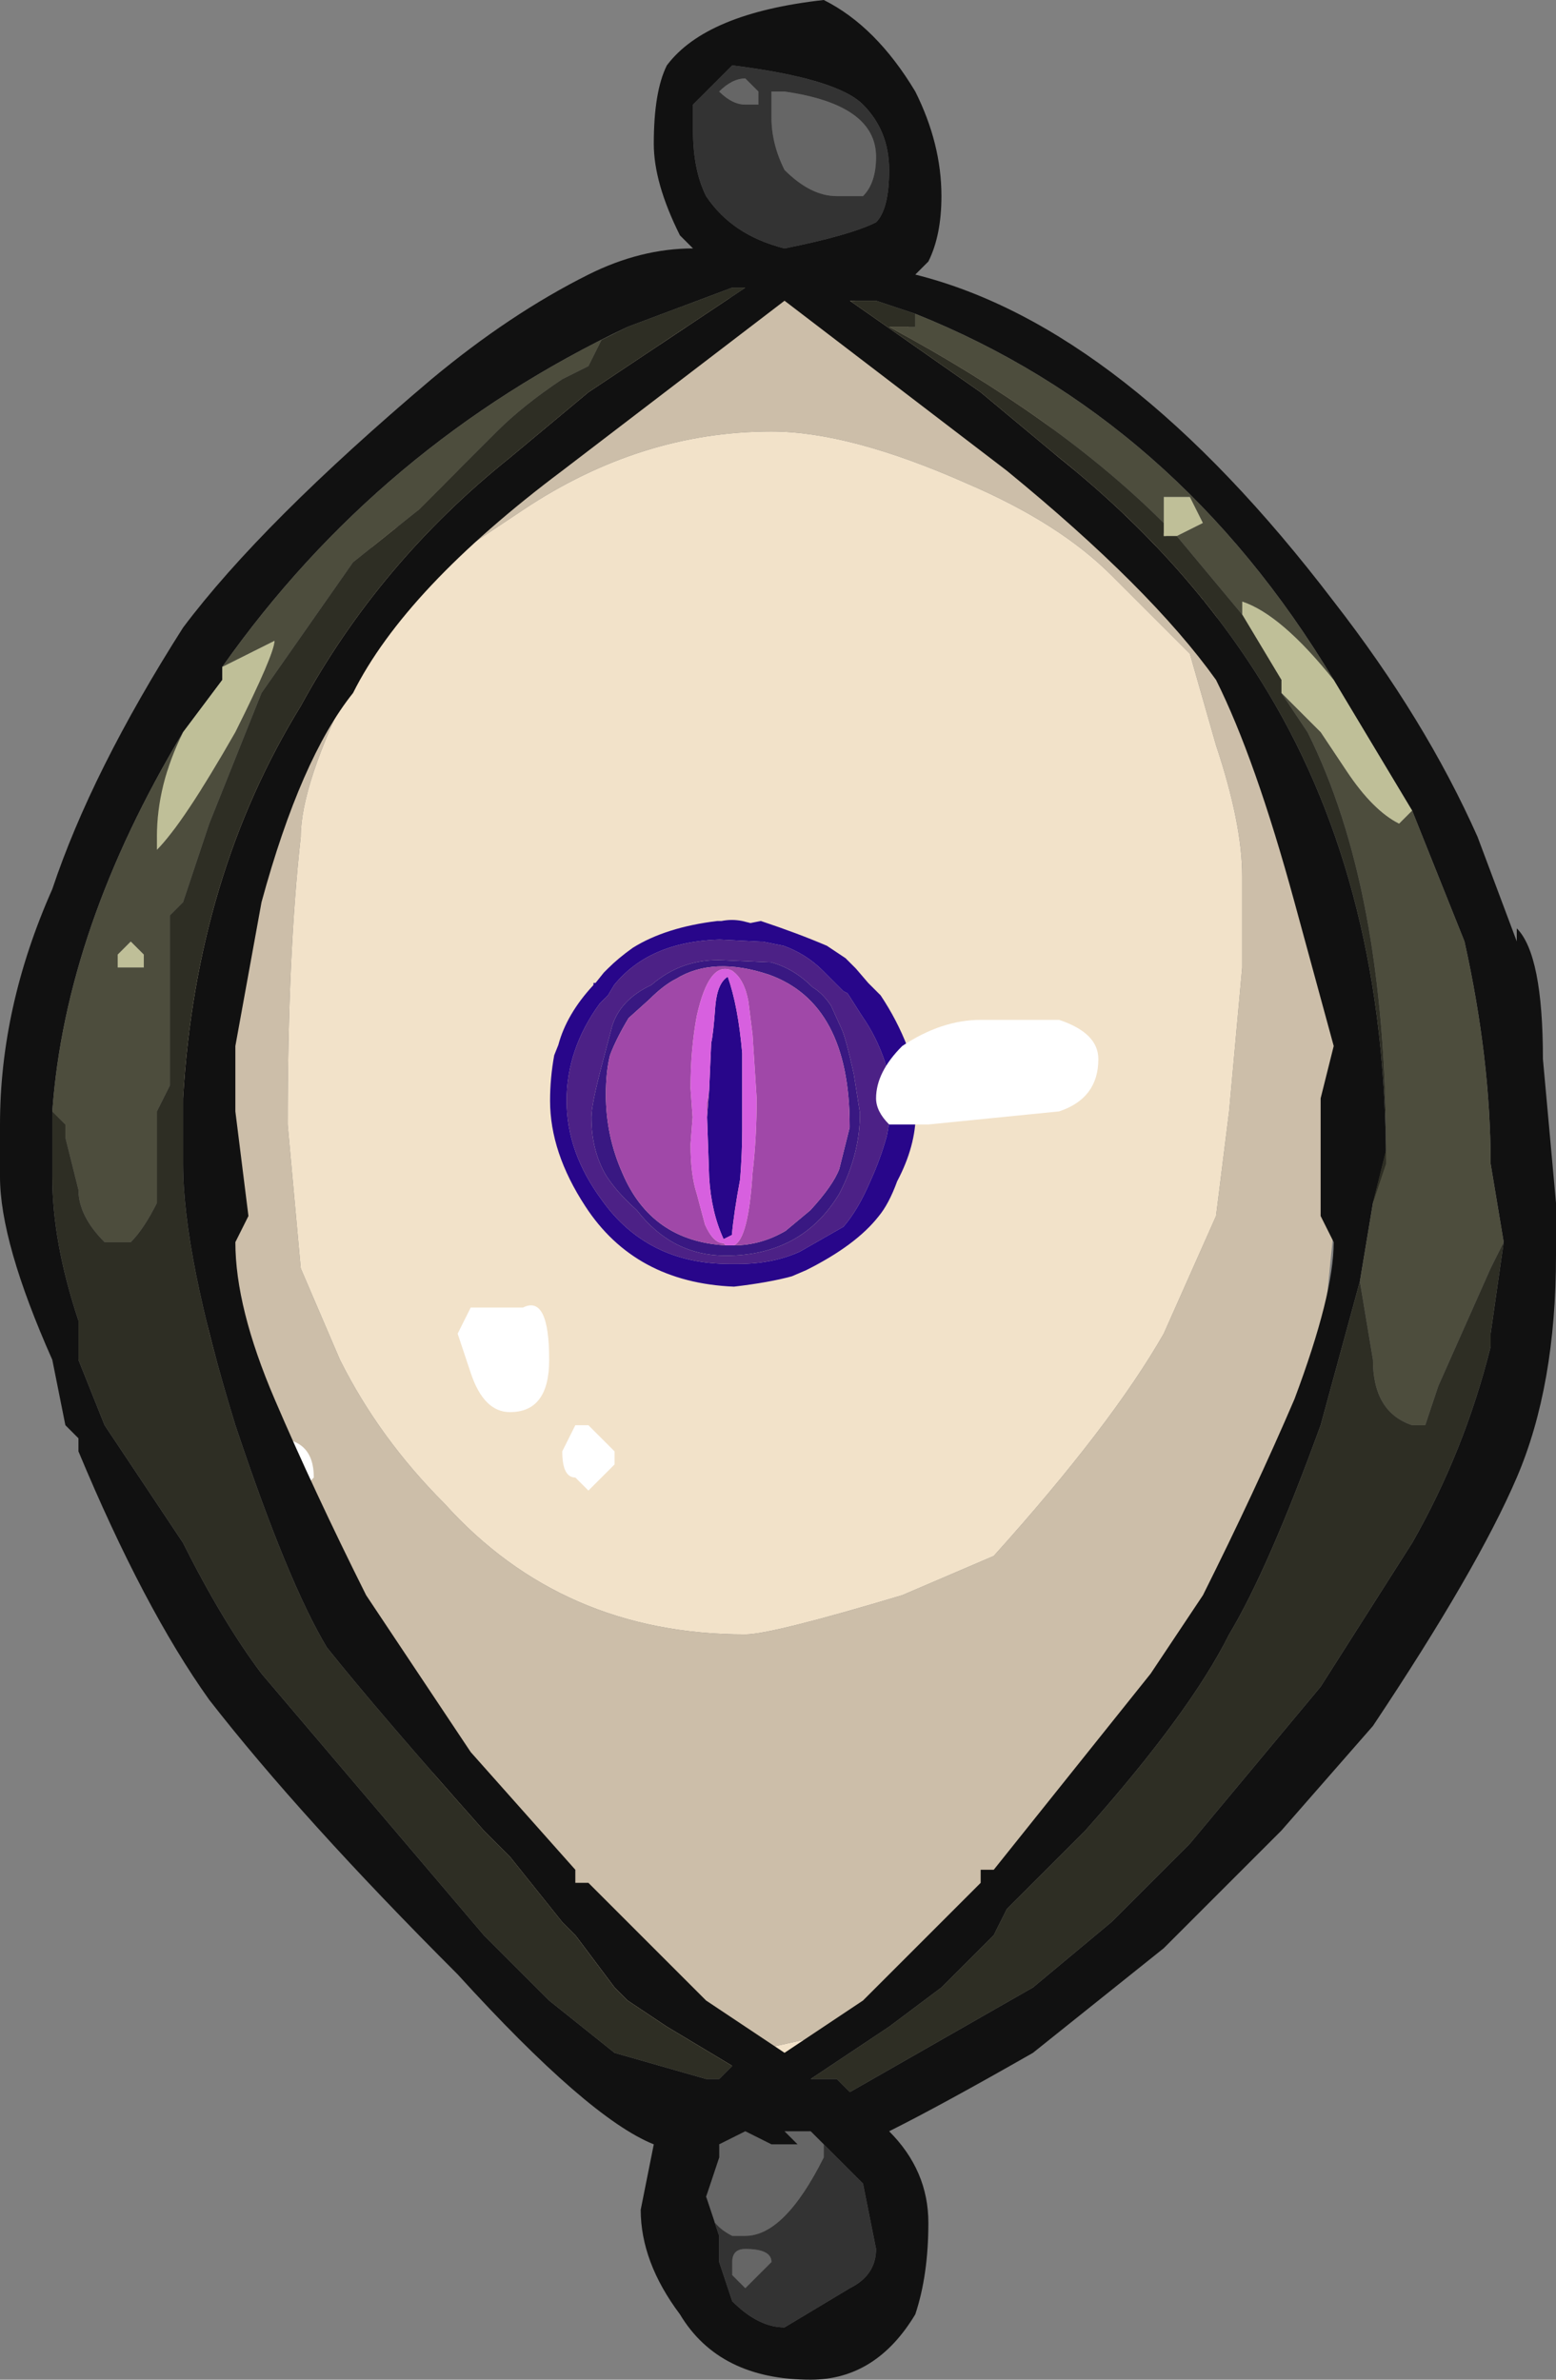 <?xml version="1.0" encoding="UTF-8" standalone="no"?>
<svg xmlns:ffdec="https://www.free-decompiler.com/flash" xmlns:xlink="http://www.w3.org/1999/xlink" ffdec:objectType="frame" height="63.7px" width="41.65px" xmlns="http://www.w3.org/2000/svg">
  <rect width="100%" height="100%" fill="#808080" stroke="none"/>
  <g transform="matrix(1.0, 0.0, 0.0, 1.0, 21.35, 59.5)">
    <use ffdec:characterId="318" height="6.8" transform="matrix(7.0, 0.0, 0.0, 7.0, -17.5, -51.8)" width="4.6" xlink:href="#shape0"/>
    <use ffdec:characterId="320" height="61.95" transform="matrix(0.158, 0.0, 0.0, 0.158, -6.626, -34.847)" width="62.3" xlink:href="#sprite0"/>
    <use ffdec:characterId="325" height="9.1" transform="matrix(7.0, 0.0, 0.0, 7.0, -21.35, -59.5)" width="5.95" xlink:href="#shape2"/>
  </g>
  <defs>
    <g id="shape0" transform="matrix(1.0, 0.0, 0.0, 1.0, 2.5, 7.4)">
      <path d="M0.6 -7.15 L0.55 -7.15 0.35 -7.3 Q0.2 -7.35 -0.05 -7.4 L-0.1 -7.4 0.1 -7.4 Q0.35 -7.3 0.6 -7.15 M-0.4 -7.3 L-0.45 -7.2 -0.65 -7.15 -0.8 -7.05 -0.85 -7.05 Q-0.7 -7.15 -0.55 -7.2 L-0.4 -7.3 M-1.35 -6.65 L-1.35 -6.55 -1.5 -6.45 -1.5 -6.5 -1.35 -6.65 M-1.15 -1.3 Q-1.05 -1.25 -0.95 -1.2 L-0.75 -1.0 -0.5 -0.8 Q-0.3 -0.65 -0.2 -0.65 L0.25 -0.75 0.3 -0.75 Q0.05 -0.6 -0.2 -0.6 -0.65 -0.6 -1.0 -1.05 L-1.15 -1.3 M0.95 -1.45 L0.95 -1.5 Q0.95 -1.6 1.05 -1.7 L1.2 -1.8 0.95 -1.45 M1.55 -6.2 L1.5 -6.3 1.4 -6.4 1.25 -6.45 1.25 -6.55 Q1.2 -6.65 0.95 -6.75 L1.05 -6.8 1.2 -6.65 Q1.4 -6.5 1.55 -6.25 L1.55 -6.2 M1.6 -5.65 Q1.7 -5.35 1.7 -5.15 L1.7 -4.8 1.65 -4.25 1.6 -3.85 1.4 -3.4 Q1.2 -3.05 0.75 -2.55 L0.75 -2.55 0.4 -2.4 Q-0.1 -2.25 -0.2 -2.25 -0.9 -2.25 -1.35 -2.75 -1.6 -3.0 -1.75 -3.3 L-1.9 -3.65 -1.95 -4.2 Q-1.95 -4.85 -1.9 -5.3 -1.9 -5.5 -1.7 -5.9 L-1.5 -6.3 -1.35 -6.35 -1.05 -6.55 Q-0.6 -6.85 -0.1 -6.85 0.2 -6.85 0.65 -6.65 1.0 -6.5 1.2 -6.3 L1.5 -6.0 1.6 -5.65" fill="#f2e2c9" fill-rule="evenodd" stroke="none"/>
      <path d="M0.6 -7.15 L0.7 -7.05 0.8 -7.0 1.05 -6.8 0.95 -6.75 Q1.2 -6.65 1.25 -6.55 L1.25 -6.45 1.4 -6.4 1.5 -6.3 1.55 -6.2 1.6 -6.2 1.6 -6.15 1.7 -5.85 2.0 -5.05 Q2.1 -4.65 2.1 -4.25 L2.05 -4.1 2.05 -3.8 2.0 -3.3 Q1.95 -2.9 1.6 -2.35 L1.3 -1.9 1.2 -1.8 1.05 -1.7 Q0.95 -1.6 0.95 -1.5 L0.95 -1.45 0.75 -1.2 0.5 -1.0 0.3 -0.8 0.3 -0.75 0.25 -0.75 -0.2 -0.65 Q-0.3 -0.65 -0.5 -0.8 L-0.75 -1.0 -0.95 -1.2 Q-1.05 -1.25 -1.15 -1.3 L-1.2 -1.35 -1.35 -1.65 -1.85 -2.45 Q-2.1 -2.85 -2.25 -3.4 -2.35 -3.9 -2.35 -4.4 -2.35 -4.85 -2.25 -5.2 -2.15 -5.6 -1.9 -6.0 L-1.6 -6.45 -1.5 -6.5 -1.5 -6.45 -1.35 -6.55 -1.35 -6.65 -1.3 -6.7 -1.15 -6.8 -1.1 -6.8 -0.85 -7.05 -0.8 -7.05 -0.65 -7.15 -0.45 -7.2 -0.4 -7.3 -0.3 -7.35 -0.1 -7.4 -0.05 -7.4 Q0.2 -7.35 0.35 -7.3 L0.55 -7.15 0.6 -7.15 M1.6 -5.65 L1.5 -6.0 1.2 -6.3 Q1.0 -6.5 0.65 -6.65 0.2 -6.85 -0.1 -6.85 -0.6 -6.85 -1.05 -6.55 L-1.35 -6.35 -1.5 -6.3 -1.7 -5.9 Q-1.9 -5.5 -1.9 -5.3 -1.95 -4.85 -1.95 -4.2 L-1.9 -3.65 -1.75 -3.3 Q-1.6 -3.0 -1.35 -2.75 -0.9 -2.25 -0.2 -2.25 -0.1 -2.25 0.4 -2.4 L0.75 -2.55 0.75 -2.55 Q1.2 -3.05 1.4 -3.4 L1.6 -3.85 1.65 -4.25 1.7 -4.8 1.7 -5.15 Q1.7 -5.35 1.6 -5.65" fill="#ccbea9" fill-rule="evenodd" stroke="none"/>
      <path d="M-2.5 -5.35 Q-2.5 -5.45 -2.3 -5.7 -2.15 -5.95 -2.1 -5.95 -2.1 -5.85 -2.15 -5.75 L-2.25 -5.6 -2.3 -5.4 Q-2.4 -5.3 -2.45 -5.3 L-2.5 -5.35" fill="#bfbf98" fill-rule="evenodd" stroke="none"/>
    </g>
    <g id="sprite0" transform="matrix(1.0, 0.0, 0.0, 1.0, 31.15, 61.95)">
      <use ffdec:characterId="319" height="8.85" transform="matrix(7.0, 0.0, 0.0, 7.0, -31.15, -61.95)" width="8.9" xlink:href="#shape1"/>
    </g>
    <g id="shape1" transform="matrix(1.0, 0.0, 0.0, 1.0, 4.45, 8.85)">
      <path d="M3.8 -5.0 L3.75 -5.0 3.8 -4.7 Q3.8 -4.15 3.7 -3.65 3.55 -3.1 3.3 -2.55 3.0 -1.85 2.65 -1.45 L1.6 -0.85 Q0.95 -0.55 0.1 -0.55 L-0.1 -0.55 Q-2.1 -0.55 -3.2 -2.1 -4.05 -3.25 -4.05 -4.5 -4.05 -5.75 -3.25 -6.85 L-3.05 -7.05 -2.9 -7.3 Q-2.05 -8.35 -0.35 -8.4 L0.65 -8.35 0.7 -8.35 1.2 -8.25 Q1.75 -8.05 2.15 -7.65 L2.65 -7.15 2.75 -7.1 3.1 -6.55 Q3.45 -6.05 3.65 -5.45 L3.75 -5.1 3.8 -5.1 3.8 -5.0 M1.9 -7.25 Q1.45 -7.7 0.9 -7.85 L-0.25 -7.9 Q-1.25 -7.95 -2.0 -7.3 -2.75 -6.95 -2.95 -6.3 L-3.2 -5.35 Q-3.45 -4.4 -3.45 -4.1 -3.45 -3.3 -3.1 -2.7 -2.85 -2.3 -2.35 -1.85 -1.5 -0.75 -0.2 -0.75 1.65 -0.75 2.55 -2.25 3.05 -3.2 3.05 -4.2 L2.9 -5.15 Q2.7 -6.05 2.6 -6.25 L2.35 -6.8 Q2.15 -7.1 1.9 -7.25" fill="#4c2186" fill-rule="evenodd" stroke="none"/>
      <path d="M0.65 -8.85 Q1.55 -8.55 2.25 -8.25 L2.7 -7.95 2.95 -7.7 3.25 -7.35 3.55 -7.05 Q3.95 -6.45 4.2 -5.8 4.45 -5.05 4.45 -4.5 L4.45 -4.25 4.4 -4.2 Q4.4 -3.4 3.95 -2.55 3.75 -2.0 3.5 -1.7 2.95 -1.0 1.75 -0.4 L1.4 -0.25 Q0.85 -0.1 0.0 0.0 -2.4 -0.1 -3.6 -1.95 -4.45 -3.25 -4.45 -4.5 -4.45 -5.05 -4.35 -5.6 L-4.25 -5.85 Q-4.05 -6.6 -3.4 -7.3 L-3.4 -7.35 -3.35 -7.35 -3.15 -7.6 -3.05 -7.7 Q-2.8 -7.95 -2.45 -8.2 -1.65 -8.7 -0.4 -8.85 L-0.3 -8.85 Q-0.05 -8.9 0.2 -8.85 L0.4 -8.8 0.65 -8.85 M3.8 -5.1 L3.75 -5.1 3.65 -5.45 Q3.45 -6.05 3.1 -6.55 L2.75 -7.1 2.65 -7.15 2.15 -7.65 Q1.75 -8.05 1.2 -8.25 L0.7 -8.35 0.65 -8.35 -0.35 -8.4 Q-2.05 -8.35 -2.9 -7.3 L-3.05 -7.05 -3.25 -6.85 Q-4.05 -5.75 -4.05 -4.5 -4.05 -3.25 -3.2 -2.1 -2.1 -0.55 -0.1 -0.55 L0.1 -0.55 Q0.95 -0.55 1.6 -0.85 L2.65 -1.45 Q3.0 -1.85 3.3 -2.55 3.55 -3.1 3.7 -3.65 3.8 -4.15 3.8 -4.7 L3.75 -5.0 3.8 -5.0 3.8 -5.1 M-0.6 -4.75 L-0.55 -5.9 Q-0.5 -6.1 -0.45 -6.8 -0.4 -7.35 -0.15 -7.5 0.1 -6.8 0.2 -5.65 L0.2 -3.8 Q0.2 -3.25 0.15 -2.6 0.0 -1.8 -0.05 -1.25 L-0.25 -1.15 Q-0.55 -1.8 -0.6 -2.65 L-0.65 -4.1 -0.6 -4.75" fill="#28068a" fill-rule="evenodd" stroke="none"/>
      <path d="M1.9 -7.25 Q2.15 -7.1 2.35 -6.8 L2.6 -6.25 Q2.7 -6.05 2.9 -5.15 L3.05 -4.2 Q3.05 -3.2 2.55 -2.25 1.65 -0.75 -0.2 -0.75 -1.5 -0.75 -2.35 -1.85 -2.85 -2.3 -3.1 -2.7 -3.45 -3.3 -3.45 -4.1 -3.45 -4.4 -3.2 -5.35 L-2.95 -6.3 Q-2.75 -6.95 -2.0 -7.3 -1.25 -7.95 -0.25 -7.9 L0.9 -7.85 Q1.45 -7.7 1.9 -7.25 M0.0 -1.0 Q0.65 -1.0 1.25 -1.35 L1.85 -1.85 Q2.4 -2.45 2.55 -2.85 L2.8 -3.85 2.8 -3.9 Q2.8 -6.85 0.85 -7.55 -0.5 -8.0 -1.4 -7.45 -1.7 -7.3 -2.05 -6.95 L-2.55 -6.5 Q-2.85 -6.0 -3.0 -5.6 -3.1 -5.2 -3.1 -4.65 -3.1 -3.65 -2.7 -2.75 -2.0 -1.1 -0.2 -1.0 L0.0 -1.0" fill="#391882" fill-rule="evenodd" stroke="none"/>
      <path d="M3.8 -5.0 L3.8 -5.1 3.8 -5.0 M0.0 -1.0 Q0.35 -1.15 0.45 -2.75 0.55 -3.6 0.55 -4.55 L0.45 -6.1 0.35 -6.9 Q0.25 -7.45 -0.05 -7.65 -0.6 -7.9 -0.9 -6.55 -1.05 -5.75 -1.05 -4.8 L-1.0 -4.1 -1.05 -3.45 Q-1.05 -2.7 -0.9 -2.25 L-0.7 -1.5 Q-0.5 -1.05 -0.25 -1.05 L-0.2 -1.0 Q-2.0 -1.1 -2.7 -2.75 -3.1 -3.65 -3.1 -4.65 -3.1 -5.2 -3.0 -5.6 -2.85 -6.0 -2.55 -6.5 L-2.05 -6.95 Q-1.7 -7.3 -1.4 -7.45 -0.5 -8.0 0.85 -7.55 2.8 -6.85 2.8 -3.9 L2.8 -3.85 2.55 -2.85 Q2.4 -2.45 1.85 -1.85 L1.25 -1.35 Q0.65 -1.0 0.0 -1.0 M-0.65 -4.1 L-0.65 -4.45 -0.6 -4.75 -0.65 -4.1" fill="#a048a8" fill-rule="evenodd" stroke="none"/>
      <path d="M-0.2 -1.0 L-0.25 -1.05 Q-0.5 -1.05 -0.7 -1.5 L-0.9 -2.25 Q-1.05 -2.7 -1.05 -3.45 L-1.0 -4.1 -1.05 -4.8 Q-1.05 -5.75 -0.9 -6.55 -0.6 -7.9 -0.05 -7.65 0.25 -7.45 0.35 -6.9 L0.45 -6.1 0.55 -4.55 Q0.55 -3.6 0.45 -2.75 0.35 -1.15 0.0 -1.0 L-0.2 -1.0 M-0.65 -4.1 L-0.6 -2.65 Q-0.55 -1.8 -0.25 -1.15 L-0.05 -1.25 Q0.0 -1.8 0.15 -2.6 0.2 -3.25 0.2 -3.8 L0.2 -5.65 Q0.1 -6.8 -0.15 -7.5 -0.4 -7.35 -0.45 -6.8 -0.5 -6.1 -0.55 -5.9 L-0.6 -4.75 -0.65 -4.45 -0.65 -4.1" fill="#d760df" fill-rule="evenodd" stroke="none"/>
    </g>
    <g id="shape2" transform="matrix(1.0, 0.0, 0.0, 1.0, 3.05, 8.5)">
      <path d="M1.15 -4.45 Q1.15 -4.3 1.0 -4.25 L0.5 -4.2 0.35 -4.2 Q0.3 -4.25 0.3 -4.3 0.3 -4.4 0.4 -4.5 0.55 -4.6 0.7 -4.6 L1.0 -4.6 Q1.15 -4.55 1.15 -4.45 M-0.7 -2.9 L-0.8 -2.8 -0.85 -2.85 Q-0.9 -2.85 -0.9 -2.95 L-0.85 -3.05 -0.8 -3.05 -0.7 -2.95 -0.7 -2.9 M-1.1 -3.1 Q-1.2 -3.1 -1.25 -3.25 L-1.3 -3.4 -1.25 -3.5 -1.05 -3.5 Q-0.95 -3.55 -0.95 -3.3 -0.95 -3.1 -1.1 -3.1 M-2.05 -2.8 L-2.0 -3.0 Q-1.85 -3.0 -1.85 -2.85 L-1.9 -2.8 -2.05 -2.8" fill="#ffffff" fill-rule="evenodd" stroke="none"/>
      <path d="M0.3 -7.9 Q0.3 -7.8 0.25 -7.75 L0.15 -7.75 Q0.05 -7.75 -0.05 -7.85 -0.1 -7.95 -0.1 -8.05 L-0.1 -8.15 -0.05 -8.15 Q0.3 -8.1 0.3 -7.9 M-0.3 -0.3 L-0.2 -0.35 -0.1 -0.3 0.0 -0.3 -0.05 -0.35 0.05 -0.35 0.1 -0.3 0.1 -0.25 Q-0.05 0.05 -0.2 0.05 L-0.25 0.05 Q-0.35 0.0 -0.35 -0.1 L-0.3 -0.3 M-0.3 -8.15 Q-0.25 -8.2 -0.2 -8.2 L-0.15 -8.15 -0.15 -8.1 -0.2 -8.1 Q-0.25 -8.1 -0.3 -8.15 M-0.25 0.2 L-0.25 0.15 Q-0.25 0.1 -0.2 0.1 -0.1 0.1 -0.1 0.15 L-0.2 0.25 -0.25 0.2" fill="#666666" fill-rule="evenodd" stroke="none"/>
      <path d="M0.3 -7.9 Q0.3 -8.1 -0.05 -8.15 L-0.1 -8.15 -0.1 -8.05 Q-0.1 -7.95 -0.05 -7.85 0.05 -7.75 0.15 -7.75 L0.25 -7.75 Q0.3 -7.8 0.3 -7.9 M0.3 -7.65 Q0.2 -7.6 -0.05 -7.55 -0.25 -7.6 -0.35 -7.75 -0.4 -7.85 -0.4 -8.0 L-0.4 -8.1 -0.25 -8.25 Q0.15 -8.2 0.25 -8.1 0.35 -8.0 0.35 -7.85 0.35 -7.7 0.3 -7.65 M0.1 -0.3 L0.25 -0.15 0.3 0.1 Q0.3 0.2 0.2 0.25 L-0.05 0.4 Q-0.15 0.4 -0.25 0.3 L-0.3 0.15 -0.3 0.05 -0.35 -0.1 -0.3 -0.25 -0.3 -0.3 -0.35 -0.1 Q-0.35 0.0 -0.25 0.05 L-0.2 0.05 Q-0.05 0.05 0.1 -0.25 L0.1 -0.3 M-0.3 -8.15 Q-0.25 -8.1 -0.2 -8.1 L-0.15 -8.1 -0.15 -8.15 -0.2 -8.2 Q-0.25 -8.2 -0.3 -8.15 M-0.25 0.2 L-0.2 0.25 -0.1 0.15 Q-0.1 0.1 -0.2 0.1 -0.25 0.1 -0.25 0.15 L-0.25 0.2" fill="#333333" fill-rule="evenodd" stroke="none"/>
      <path d="M0.1 -8.5 Q0.3 -8.4 0.45 -8.15 0.55 -7.95 0.55 -7.75 0.55 -7.6 0.5 -7.5 L0.45 -7.45 Q1.25 -7.25 2.05 -6.2 2.4 -5.75 2.6 -5.3 L2.75 -4.9 2.75 -4.95 Q2.85 -4.85 2.85 -4.45 L2.9 -3.9 2.9 -3.7 Q2.9 -3.2 2.75 -2.85 2.6 -2.5 2.2 -1.9 L1.85 -1.5 1.4 -1.05 0.9 -0.65 Q0.55 -0.45 0.35 -0.35 0.5 -0.2 0.5 0.0 0.5 0.2 0.45 0.35 0.3 0.6 0.05 0.6 -0.3 0.6 -0.45 0.35 -0.6 0.15 -0.6 -0.05 L-0.55 -0.3 Q-0.8 -0.4 -1.3 -0.95 -1.9 -1.55 -2.25 -2.0 -2.5 -2.35 -2.75 -2.95 L-2.75 -3.0 -2.8 -3.05 -2.85 -3.3 Q-3.05 -3.75 -3.05 -4.0 L-3.05 -4.2 Q-3.05 -4.65 -2.85 -5.1 -2.7 -5.55 -2.35 -6.1 -2.05 -6.5 -1.4 -7.05 -1.1 -7.3 -0.8 -7.45 -0.6 -7.55 -0.4 -7.55 L-0.45 -7.6 Q-0.55 -7.8 -0.55 -7.95 -0.55 -8.15 -0.5 -8.25 -0.35 -8.45 0.1 -8.5 M0.45 -7.3 L0.3 -7.35 0.2 -7.35 0.7 -7.0 1.0 -6.75 Q1.5 -6.35 1.8 -5.85 2.25 -5.1 2.25 -4.05 L2.2 -3.9 2.15 -3.6 2.0 -3.05 Q1.8 -2.5 1.65 -2.25 1.5 -1.95 1.1 -1.5 L0.8 -1.2 0.75 -1.1 0.55 -0.9 0.35 -0.75 0.05 -0.55 0.15 -0.55 0.2 -0.5 0.9 -0.9 1.2 -1.15 1.5 -1.45 2.0 -2.05 2.35 -2.6 Q2.55 -2.95 2.65 -3.35 L2.65 -3.4 2.7 -3.75 2.65 -4.05 Q2.65 -4.45 2.55 -4.9 L2.35 -5.4 2.05 -5.9 Q1.45 -6.9 0.45 -7.3 M0.3 -7.65 Q0.35 -7.7 0.35 -7.85 0.35 -8.0 0.25 -8.1 0.15 -8.2 -0.25 -8.25 L-0.4 -8.1 -0.4 -8.0 Q-0.4 -7.85 -0.35 -7.75 -0.25 -7.6 -0.05 -7.55 0.2 -7.6 0.3 -7.65 M2.05 -4.5 L1.9 -5.05 Q1.75 -5.6 1.6 -5.9 1.35 -6.25 0.8 -6.7 L-0.05 -7.35 -0.9 -6.7 Q-1.5 -6.25 -1.7 -5.85 -1.9 -5.6 -2.05 -5.05 L-2.15 -4.5 -2.15 -4.25 -2.1 -3.85 -2.15 -3.75 Q-2.15 -3.5 -2.0 -3.15 -1.85 -2.8 -1.65 -2.4 L-1.25 -1.8 -0.85 -1.35 -0.85 -1.3 -0.8 -1.3 -0.35 -0.85 Q-0.2 -0.75 -0.05 -0.65 L0.25 -0.85 0.7 -1.3 0.7 -1.35 0.75 -1.35 1.35 -2.1 1.55 -2.4 Q1.75 -2.8 1.9 -3.15 2.05 -3.55 2.05 -3.75 L2.0 -3.85 2.0 -4.3 2.05 -4.5 M0.1 -0.3 L0.05 -0.35 -0.05 -0.35 0.0 -0.3 -0.1 -0.3 -0.2 -0.35 -0.3 -0.3 -0.3 -0.25 -0.35 -0.1 -0.3 0.05 -0.3 0.15 -0.25 0.3 Q-0.15 0.4 -0.05 0.4 L0.2 0.25 Q0.3 0.2 0.3 0.1 L0.25 -0.15 0.1 -0.3 M-2.85 -4.25 L-2.85 -4.0 Q-2.85 -3.75 -2.75 -3.45 L-2.75 -3.3 -2.65 -3.05 -2.35 -2.6 Q-2.2 -2.3 -2.05 -2.1 L-1.2 -1.1 -0.95 -0.85 -0.7 -0.65 -0.35 -0.55 -0.3 -0.55 -0.25 -0.6 -0.5 -0.75 -0.65 -0.85 -0.7 -0.9 -0.85 -1.1 -0.9 -1.15 -1.1 -1.4 -1.2 -1.5 Q-1.6 -1.95 -1.8 -2.2 -1.95 -2.45 -2.15 -3.05 -2.35 -3.7 -2.35 -4.05 L-2.35 -4.3 Q-2.3 -5.15 -1.9 -5.8 -1.6 -6.35 -1.1 -6.75 L-0.8 -7.0 -0.2 -7.4 -0.25 -7.4 -0.65 -7.25 Q-1.6 -6.8 -2.2 -5.95 L-2.2 -5.9 -2.35 -5.7 Q-2.8 -4.95 -2.85 -4.25" fill="#111111" fill-rule="evenodd" stroke="none"/>
      <path d="M1.85 -5.85 L1.85 -5.9 1.7 -6.15 1.7 -6.2 Q1.85 -6.15 2.05 -5.9 L2.35 -5.4 2.3 -5.35 Q2.2 -5.4 2.1 -5.55 L2.0 -5.7 1.85 -5.85 M1.45 -6.45 L1.4 -6.45 1.4 -6.5 1.4 -6.6 1.5 -6.6 1.55 -6.5 1.45 -6.45 M-2.2 -5.95 L-2.0 -6.05 Q-2.0 -6.0 -2.15 -5.7 -2.35 -5.35 -2.45 -5.25 L-2.45 -5.3 Q-2.45 -5.5 -2.35 -5.7 L-2.2 -5.9 -2.2 -5.95 M-2.6 -4.85 L-2.55 -4.9 -2.5 -4.85 -2.5 -4.8 -2.6 -4.8 -2.6 -4.85" fill="#bfbf98" fill-rule="evenodd" stroke="none"/>
      <path d="M2.2 -3.9 L2.25 -4.1 Q2.25 -5.1 1.95 -5.7 L1.85 -5.85 2.0 -5.7 2.1 -5.55 Q2.2 -5.4 2.3 -5.35 L2.35 -5.4 2.55 -4.9 Q2.65 -4.45 2.65 -4.05 L2.7 -3.75 2.65 -3.65 2.45 -3.2 2.4 -3.05 2.35 -3.05 Q2.2 -3.1 2.2 -3.3 L2.15 -3.6 2.2 -3.9 M1.7 -6.15 L1.45 -6.45 1.55 -6.5 1.5 -6.6 1.4 -6.6 1.4 -6.5 Q1.0 -6.9 0.35 -7.25 L0.45 -7.25 0.45 -7.3 Q1.45 -6.9 2.05 -5.9 1.85 -6.15 1.7 -6.2 L1.7 -6.15 M-0.65 -7.25 L-0.75 -7.2 -0.8 -7.1 -0.9 -7.05 Q-1.05 -6.95 -1.15 -6.85 L-1.45 -6.55 -1.7 -6.35 -2.05 -5.85 -2.25 -5.35 -2.35 -5.05 -2.4 -5.0 -2.4 -4.35 -2.45 -4.25 -2.45 -3.9 Q-2.5 -3.8 -2.55 -3.75 L-2.65 -3.75 Q-2.75 -3.85 -2.75 -3.95 L-2.8 -4.15 -2.8 -4.2 -2.85 -4.25 Q-2.8 -4.95 -2.35 -5.7 -2.45 -5.5 -2.45 -5.3 L-2.45 -5.25 Q-2.35 -5.35 -2.15 -5.7 -2.0 -6.0 -2.0 -6.05 L-2.2 -5.95 Q-1.6 -6.8 -0.65 -7.25 M-2.6 -4.85 L-2.6 -4.8 -2.5 -4.8 -2.5 -4.85 -2.55 -4.9 -2.6 -4.85" fill="#4d4d3d" fill-rule="evenodd" stroke="none"/>
      <path d="M2.2 -3.9 L2.25 -4.05 Q2.25 -5.1 1.8 -5.85 1.5 -6.35 1.0 -6.75 L0.7 -7.0 0.2 -7.35 0.3 -7.35 0.45 -7.3 0.45 -7.25 0.35 -7.25 Q1.0 -6.9 1.4 -6.5 L1.4 -6.45 1.45 -6.45 1.7 -6.15 1.85 -5.9 1.85 -5.85 1.95 -5.7 Q2.25 -5.1 2.25 -4.1 L2.2 -3.9 M2.7 -3.75 L2.65 -3.4 2.65 -3.35 Q2.55 -2.95 2.35 -2.6 L2.0 -2.05 1.5 -1.45 1.2 -1.15 0.9 -0.9 0.2 -0.5 0.15 -0.55 0.05 -0.55 0.35 -0.75 0.55 -0.9 0.75 -1.1 0.8 -1.2 1.1 -1.5 Q1.5 -1.95 1.65 -2.25 1.8 -2.5 2.0 -3.05 L2.15 -3.6 2.2 -3.3 Q2.2 -3.1 2.35 -3.05 L2.4 -3.05 2.45 -3.2 2.65 -3.65 2.7 -3.75 M-2.85 -4.25 L-2.8 -4.2 -2.8 -4.15 -2.75 -3.95 Q-2.75 -3.85 -2.65 -3.75 L-2.55 -3.75 Q-2.5 -3.8 -2.45 -3.9 L-2.45 -4.25 -2.4 -4.35 -2.4 -5.0 -2.35 -5.05 -2.25 -5.35 -2.05 -5.85 -1.7 -6.35 -1.45 -6.55 -1.15 -6.85 Q-1.05 -6.95 -0.9 -7.05 L-0.8 -7.1 -0.75 -7.2 -0.65 -7.25 -0.25 -7.4 -0.2 -7.4 -0.8 -7.0 -1.1 -6.75 Q-1.6 -6.35 -1.9 -5.8 -2.3 -5.15 -2.35 -4.3 L-2.35 -4.05 Q-2.35 -3.7 -2.15 -3.05 -1.95 -2.45 -1.8 -2.2 -1.6 -1.95 -1.2 -1.5 L-1.1 -1.4 -0.9 -1.15 -0.85 -1.1 -0.7 -0.9 -0.65 -0.85 -0.5 -0.75 -0.25 -0.6 -0.3 -0.55 -0.35 -0.55 -0.7 -0.65 -0.95 -0.85 -1.2 -1.1 -2.05 -2.1 Q-2.2 -2.3 -2.35 -2.6 L-2.65 -3.05 -2.75 -3.3 -2.75 -3.45 Q-2.85 -3.75 -2.85 -4.0 L-2.85 -4.25" fill="#2e2e24" fill-rule="evenodd" stroke="none"/>
    </g>
  </defs>
</svg>
